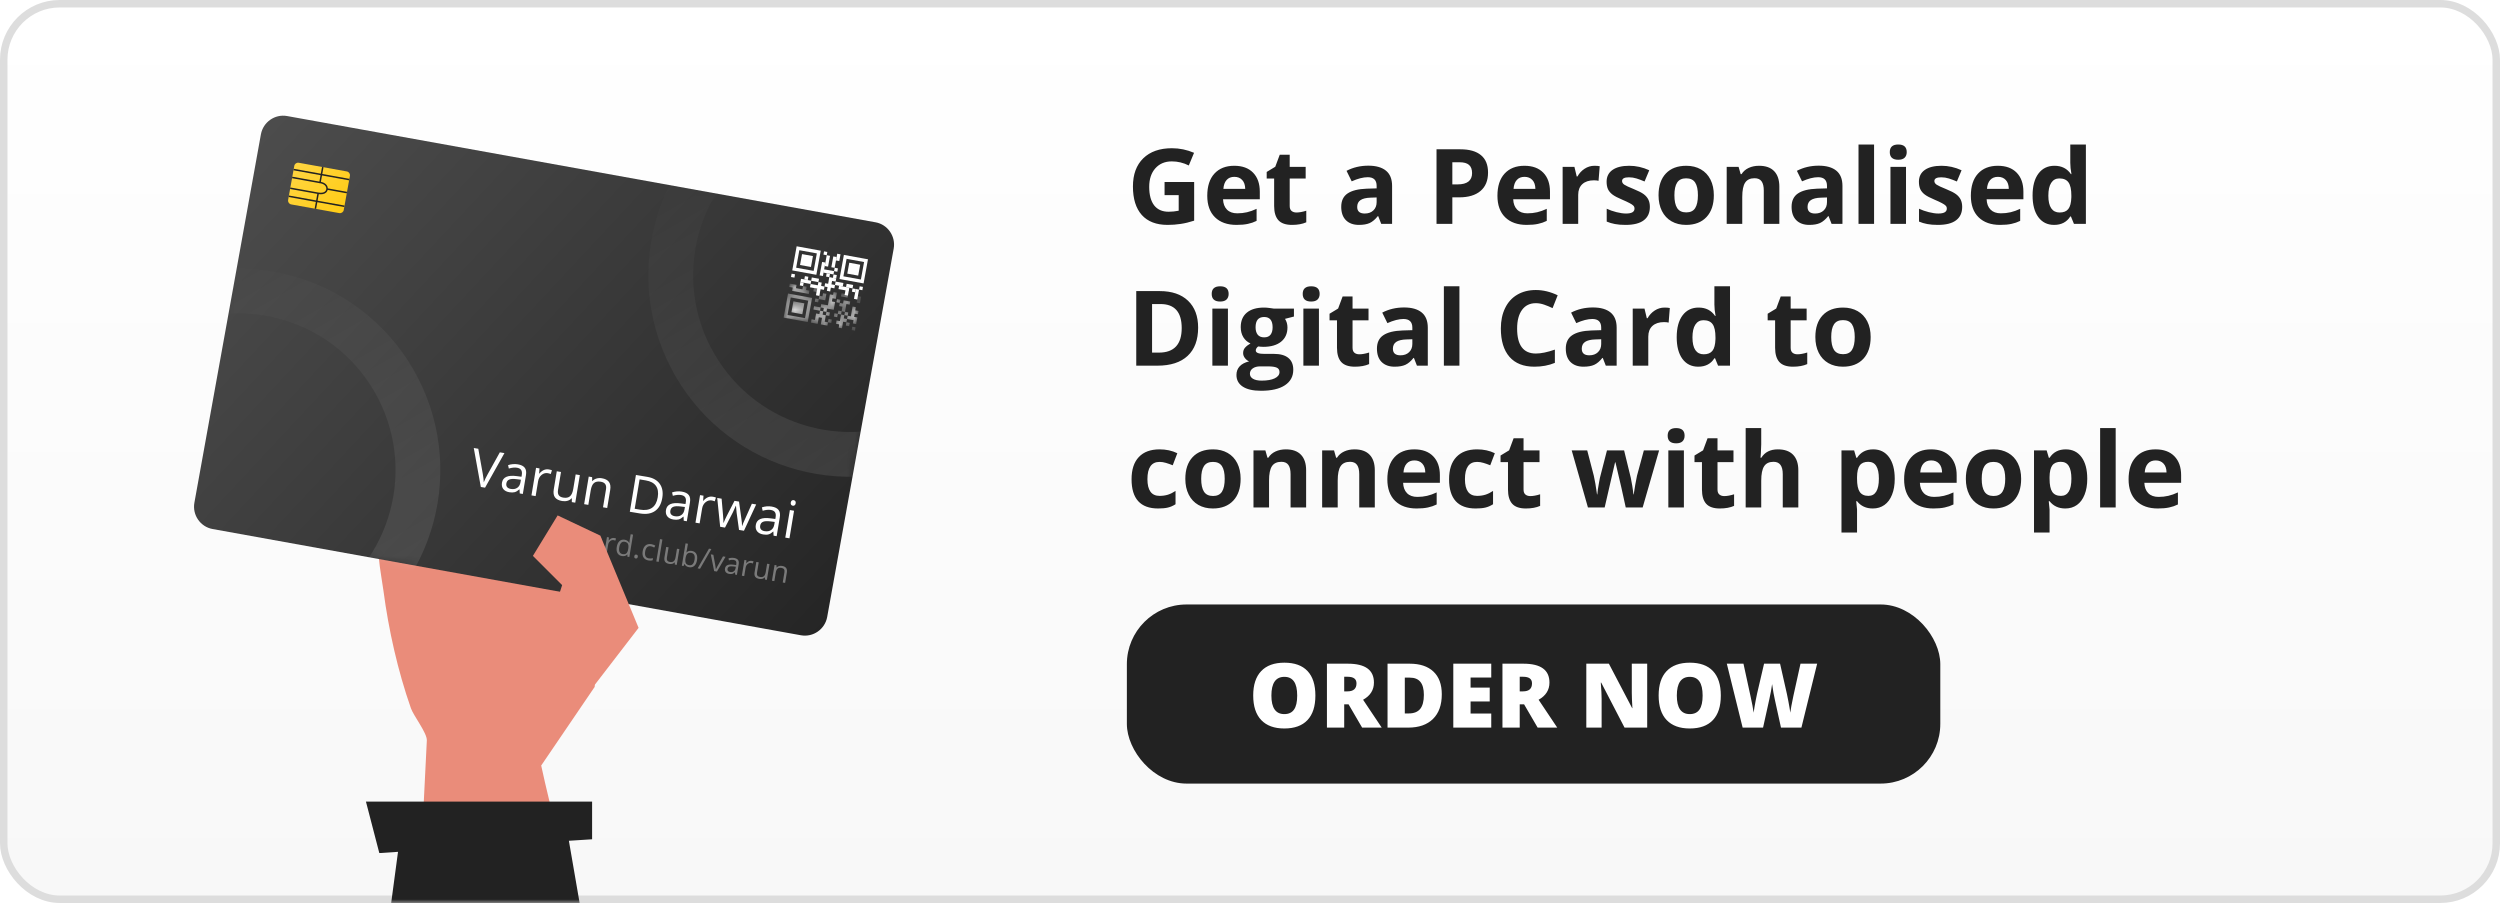 <svg width="335" height="121" viewBox="0 0 335 121" fill="none" xmlns="http://www.w3.org/2000/svg">
<rect x="0.5" y="0.5" width="334" height="120" rx="7.5" fill="url(#paint0_linear_28_3583)" stroke="#DDDDDD"/>
<mask id="mask0_28_3583" style="mask-type:alpha" maskUnits="userSpaceOnUse" x="0" y="0" width="335" height="121">
<rect x="0.5" y="0.5" width="334" height="120" rx="7.5" fill="url(#paint1_linear_28_3583)" stroke="#DDDDDD"/>
</mask>
<g mask="url(#mask0_28_3583)">
<path fill-rule="evenodd" clip-rule="evenodd" d="M80.292 67.965C80.125 67.183 79.736 66.508 78.918 66.088C78.211 65.725 76.604 65.155 75.811 65.105C74.179 65.004 73.447 66.391 71.906 66.928C70.496 67.419 70.55 66.55 69.413 65.829C67.377 64.538 65.366 65.133 63.993 67.079C63.993 67.079 59.902 63.917 56.745 68.391C56.745 68.391 53.524 65.923 51.129 70.234C50.055 72.17 51.104 77.052 51.383 79.165C52.077 84.438 53.306 89.887 55.065 94.914C55.415 95.914 57.245 98.243 57.196 99.222C56.944 104.268 56.693 109.315 56.442 114.362C56.319 116.828 55.686 119.825 56.048 122.273C56.228 123.499 55.882 123.238 57.294 124.005C59.864 125.402 63.156 125.962 66.044 126.074C68.574 126.172 71.121 125.862 73.547 125.131C74.839 124.742 76.261 124.062 76.592 122.755C76.756 122.104 76.61 121.422 76.511 120.759C75.6 114.628 73.843 108.733 72.52 102.581L79.687 92.042L79.688 92.015C79.803 87.942 79.918 83.869 80.033 79.795C80.109 77.115 80.185 74.433 80.26 71.752C80.293 70.58 80.546 69.149 80.292 67.965" fill="#EA8C7A"/>
<path fill-rule="evenodd" clip-rule="evenodd" d="M88.886 185.982L76.231 112.664L79.342 112.463V107.411H49.035L50.827 114.308L53.334 114.146L43.188 189.968L47 233.895H99.734L88.886 185.982" fill="#222222"/>
<path fill-rule="evenodd" clip-rule="evenodd" d="M107.331 85.127L28.48 70.888C26.846 70.592 25.751 69.005 26.049 67.36L34.961 18.004C35.258 16.359 36.838 15.254 38.473 15.549L117.324 29.788C118.958 30.083 120.053 31.671 119.755 33.316L110.843 82.672C110.546 84.317 108.966 85.422 107.331 85.127" fill="url(#paint2_linear_28_3583)"/>
<mask id="mask1_28_3583" style="mask-type:alpha" maskUnits="userSpaceOnUse" x="26" y="15" width="94" height="71">
<path fill-rule="evenodd" clip-rule="evenodd" d="M107.331 85.127L28.48 70.888C26.846 70.592 25.751 69.005 26.049 67.36L34.961 18.004C35.258 16.359 36.838 15.254 38.473 15.549L117.324 29.788C118.958 30.083 120.053 31.671 119.755 33.316L110.843 82.672C110.546 84.317 108.966 85.422 107.331 85.127" fill="url(#paint3_linear_28_3583)"/>
</mask>
<g mask="url(#mask1_28_3583)">
<circle cx="32" cy="63" r="24" transform="rotate(150 32 63)" stroke="url(#paint4_linear_28_3583)" stroke-opacity="0.36" stroke-width="6"/>
<circle cx="113.883" cy="36.883" r="24" transform="rotate(150 113.883 36.883)" stroke="url(#paint5_linear_28_3583)" stroke-opacity="0.36" stroke-width="6"/>
</g>
<path fill-rule="evenodd" clip-rule="evenodd" d="M110.34 34.118L110.782 34.199L110.862 33.762L110.42 33.681L110.34 34.118Z" fill="white"/>
<path fill-rule="evenodd" clip-rule="evenodd" d="M110.518 35.648L110.959 35.729L111.224 34.279L110.782 34.198L110.518 35.648Z" fill="white"/>
<path fill-rule="evenodd" clip-rule="evenodd" d="M109.832 36.904L110.273 36.984L110.602 35.18L110.161 35.1L109.832 36.904Z" fill="white"/>
<path fill-rule="evenodd" clip-rule="evenodd" d="M109.347 39.559L109.788 39.64L110.111 37.87L109.67 37.789L109.347 39.559Z" fill="white"/>
<path fill-rule="evenodd" clip-rule="evenodd" d="M111.4 35.81L111.842 35.89L112.107 34.441L111.665 34.36L111.4 35.81Z" fill="white"/>
<path fill-rule="evenodd" clip-rule="evenodd" d="M110.801 38.969L111.242 39.05L111.567 37.273L111.125 37.192L110.801 38.969Z" fill="white"/>
<path fill-rule="evenodd" clip-rule="evenodd" d="M112.023 34.901L112.465 34.981L112.629 34.08L112.188 33.999L112.023 34.901Z" fill="white"/>
<path fill-rule="evenodd" clip-rule="evenodd" d="M113.178 39.531L113.62 39.611L113.75 38.898L113.309 38.817L113.178 39.531Z" fill="white"/>
<path fill-rule="evenodd" clip-rule="evenodd" d="M111.761 36.334L112.203 36.415L112.286 35.963L111.844 35.882L111.761 36.334Z" fill="white"/>
<path fill-rule="evenodd" clip-rule="evenodd" d="M111.607 37.229L112.049 37.31L112.131 36.858L111.689 36.778L111.607 37.229Z" fill="white"/>
<path fill-rule="evenodd" clip-rule="evenodd" d="M110.693 37.062L111.135 37.143L111.217 36.691L110.775 36.611L110.693 37.062Z" fill="white"/>
<path fill-rule="evenodd" clip-rule="evenodd" d="M108.699 37.629L109.667 37.806L109.749 37.354L108.781 37.178L108.699 37.629Z" fill="white"/>
<path fill-rule="evenodd" clip-rule="evenodd" d="M111.89 38.194L112.933 38.385L113.018 37.923L111.975 37.733L111.89 38.194Z" fill="white"/>
<path fill-rule="evenodd" clip-rule="evenodd" d="M113.369 38.481L114.241 38.641L114.324 38.189L113.451 38.03L113.369 38.481Z" fill="white"/>
<path fill-rule="evenodd" clip-rule="evenodd" d="M111.057 37.566L111.974 37.733L112.051 37.31L111.134 37.143L111.057 37.566Z" fill="white"/>
<path fill-rule="evenodd" clip-rule="evenodd" d="M110.313 36.527L111.688 36.777L111.768 36.335L110.394 36.084L110.313 36.527Z" fill="white"/>
<path fill-rule="evenodd" clip-rule="evenodd" d="M108.537 38.497L110.406 38.838L110.487 38.396L108.618 38.055L108.537 38.497Z" fill="white"/>
<path fill-rule="evenodd" clip-rule="evenodd" d="M115.116 38.807L115.555 38.888L115.636 38.445L115.197 38.365L115.116 38.807Z" fill="white"/>
<path fill-rule="evenodd" clip-rule="evenodd" d="M114.435 40.048L114.873 40.129L115.114 38.807L114.676 38.727L114.435 40.048Z" fill="white"/>
<path fill-rule="evenodd" clip-rule="evenodd" d="M114.157 39.089L114.595 39.169L114.676 38.727L114.237 38.647L114.157 39.089Z" fill="white"/>
<path fill-rule="evenodd" clip-rule="evenodd" d="M105.994 37.119L106.455 37.203L106.536 36.76L106.075 36.676L105.994 37.119Z" fill="white"/>
<path fill-rule="evenodd" clip-rule="evenodd" d="M107.779 37.444L108.239 37.528L108.32 37.086L107.859 37.002L107.779 37.444Z" fill="white"/>
<path fill-rule="evenodd" clip-rule="evenodd" d="M107.254 37.806L108.623 38.055L108.704 37.613L107.335 37.363L107.254 37.806Z" fill="white"/>
<path fill-rule="evenodd" clip-rule="evenodd" d="M110.487 38.395L111.809 38.637L111.89 38.194L110.567 37.953L110.487 38.395Z" fill="white"/>
<path fill-rule="evenodd" clip-rule="evenodd" d="M112.357 38.737L113.734 38.988L113.815 38.545L112.438 38.294L112.357 38.737Z" fill="white"/>
<path fill-rule="evenodd" clip-rule="evenodd" d="M107.172 38.248L107.614 38.328L107.695 37.886L107.253 37.805L107.172 38.248Z" fill="white"/>
<path fill-rule="evenodd" clip-rule="evenodd" d="M106.683 35.872L106.684 35.872L107.111 33.528L109.456 33.956L109.028 36.3L106.684 35.872L106.684 35.873L106.683 35.873L106.683 35.872ZM106.161 36.235L109.39 36.824L109.98 33.591L106.751 33.002L106.161 36.235Z" fill="white"/>
<path fill-rule="evenodd" clip-rule="evenodd" d="M107.206 35.51L108.668 35.776L108.935 34.317L107.473 34.05L107.206 35.51Z" fill="white"/>
<path fill-rule="evenodd" clip-rule="evenodd" d="M113.014 37.027L113.014 37.027L113.442 34.683L115.787 35.111L115.359 37.455L113.014 37.027L113.014 37.028L113.014 37.028L113.014 37.027ZM112.491 37.389L115.72 37.979L116.31 34.746L113.081 34.156L112.491 37.389Z" fill="white"/>
<path fill-rule="evenodd" clip-rule="evenodd" d="M113.536 36.665L114.998 36.932L115.265 35.473L113.803 35.206L113.536 36.665Z" fill="white"/>
<mask id="mask2_28_3583" style="mask-type:alpha" maskUnits="userSpaceOnUse" x="105" y="38" width="11" height="7">
<path fill-rule="evenodd" clip-rule="evenodd" d="M106.051 41.841L107.513 42.108L107.779 40.648L106.317 40.382L106.051 41.841ZM105.528 42.203L105.529 42.204L105.529 42.203L107.873 42.631L108.301 40.287L105.957 39.859L105.529 42.203L105.528 42.203L105.528 42.203ZM105.005 42.565L108.234 43.154L108.824 39.921L105.595 39.332L105.005 42.565ZM106.213 38.531L106.224 38.533L106.143 38.975L108.381 39.384L108.462 38.941L108.014 38.859L108.095 38.417L107.61 38.328L107.529 38.771L106.659 38.612L106.739 38.17L105.833 38.004L105.752 38.447L106.213 38.531ZM115.141 39.715L114.955 39.681L114.956 39.678L114.517 39.597L114.435 40.048L114.873 40.128L114.795 40.556L115.236 40.637L115.396 39.762L115.141 39.715ZM114.609 41.587L114.607 41.587L114.686 41.154L114.248 41.074L114.009 42.382L113.585 42.304L113.505 42.747L114.369 42.905L114.288 43.347L114.726 43.427L114.888 42.542L114.448 42.462L114.527 42.029L114.967 42.109L115.048 41.667L114.609 41.587ZM113.345 43.63L113.784 43.71L113.865 43.267L113.426 43.187L113.345 43.63ZM114.127 44.23L114.566 44.31L114.646 43.867L114.208 43.787L114.127 44.23ZM112.087 40.505L112.529 40.586L112.606 40.166L112.164 40.085L112.087 40.505ZM111.737 42.424L112.179 42.505L112.26 42.062L111.818 41.982L111.737 42.424ZM113.224 41.781L113.415 40.739L113.856 40.819L113.933 40.4L113.049 40.239L112.969 40.678L112.527 40.597L112.451 41.017L112.892 41.097L112.782 41.7L112.341 41.62L112.26 42.062L112.702 42.143L112.781 41.706L113.223 41.787L113.144 42.224L113.585 42.304L113.666 41.862L113.224 41.781ZM113.143 42.226L112.701 42.146L112.541 43.026L112.099 42.945L112.019 43.386L112.46 43.466L112.379 43.911L112.821 43.992L112.982 43.109L113.424 43.19L113.505 42.747L113.063 42.666L113.143 42.226ZM113.572 39.874L113.65 39.45L113.208 39.37L113.207 39.374L112.765 39.293L112.689 39.713L113.572 39.874ZM110.228 42.168L110.668 42.248L110.751 41.793L110.311 41.712L110.228 42.168ZM111.708 39.133L112.149 39.213L111.997 40.047L111.556 39.966L111.556 39.962L111.555 39.961L111.476 40.393L111.906 40.472L111.716 41.512L110.832 41.35L110.752 41.79L111.211 41.873L111.127 42.333L110.668 42.249L110.51 43.112L110.952 43.193L111.033 42.75L111.475 42.831L111.394 43.274L110.956 43.194L110.876 43.636L109.987 43.474L110.068 43.032L110.068 43.032L110.149 42.59L109.722 42.512L109.561 43.396L108.668 43.233L108.749 42.791L109.199 42.873L109.358 42.005L109.798 42.085L109.88 41.634L109.001 41.473L109.082 41.031L109.963 41.192L109.883 41.633L110.309 41.711L110.39 41.27L109.963 41.192L110.044 40.749L110.935 40.912L111.204 39.443L111.42 39.482L111.42 39.481L111.637 39.521L111.708 39.133ZM110.801 38.969L111.243 39.05L111.256 38.978L110.814 38.898L110.801 38.969ZM109.188 40.431L109.629 40.512L109.708 40.082L109.266 40.002L109.188 40.431ZM109.428 39.117L108.984 39.035L109.065 38.593L109.509 38.674L109.51 38.672L109.951 38.752L109.789 39.64L110.213 39.717L110.292 39.284L110.734 39.365L110.574 40.24L109.708 40.082L109.789 39.64L109.348 39.559L109.428 39.117V39.117Z" fill="white"/>
</mask>
<g mask="url(#mask2_28_3583)">
<path fill-rule="evenodd" clip-rule="evenodd" d="M106.051 41.841L107.513 42.108L107.779 40.648L106.317 40.382L106.051 41.841ZM105.528 42.203L105.529 42.204L105.529 42.203L107.873 42.631L108.301 40.287L105.957 39.859L105.529 42.203L105.528 42.203L105.528 42.203ZM105.005 42.565L108.234 43.154L108.824 39.921L105.595 39.332L105.005 42.565ZM106.213 38.531L106.224 38.533L106.143 38.975L108.381 39.384L108.462 38.941L108.014 38.859L108.095 38.417L107.61 38.328L107.529 38.771L106.659 38.612L106.739 38.17L105.833 38.004L105.752 38.447L106.213 38.531ZM115.141 39.715L114.955 39.681L114.956 39.678L114.517 39.597L114.435 40.048L114.873 40.128L114.795 40.556L115.236 40.637L115.396 39.762L115.141 39.715ZM114.609 41.587L114.607 41.587L114.686 41.154L114.248 41.074L114.009 42.382L113.585 42.304L113.505 42.747L114.369 42.905L114.288 43.347L114.726 43.427L114.888 42.542L114.448 42.462L114.527 42.029L114.967 42.109L115.048 41.667L114.609 41.587ZM113.345 43.63L113.784 43.71L113.865 43.267L113.426 43.187L113.345 43.63ZM114.127 44.23L114.566 44.31L114.646 43.867L114.208 43.787L114.127 44.23ZM112.087 40.505L112.529 40.586L112.606 40.166L112.164 40.085L112.087 40.505ZM111.737 42.424L112.179 42.505L112.26 42.062L111.818 41.982L111.737 42.424ZM113.224 41.781L113.415 40.739L113.856 40.819L113.933 40.4L113.049 40.239L112.969 40.678L112.527 40.597L112.451 41.017L112.892 41.097L112.782 41.7L112.341 41.62L112.26 42.062L112.702 42.143L112.781 41.706L113.223 41.787L113.144 42.224L113.585 42.304L113.666 41.862L113.224 41.781ZM113.143 42.226L112.701 42.146L112.541 43.026L112.099 42.945L112.019 43.386L112.46 43.466L112.379 43.911L112.821 43.992L112.982 43.109L113.424 43.19L113.505 42.747L113.063 42.666L113.143 42.226ZM113.572 39.874L113.65 39.45L113.208 39.37L113.207 39.374L112.765 39.293L112.689 39.713L113.572 39.874ZM110.228 42.168L110.668 42.248L110.751 41.793L110.311 41.712L110.228 42.168ZM111.708 39.133L112.149 39.213L111.997 40.047L111.556 39.966L111.556 39.962L111.555 39.961L111.476 40.393L111.906 40.472L111.716 41.512L110.832 41.35L110.752 41.79L111.211 41.873L111.127 42.333L110.668 42.249L110.51 43.112L110.952 43.193L111.033 42.75L111.475 42.831L111.394 43.274L110.956 43.194L110.876 43.636L109.987 43.474L110.068 43.032L110.068 43.032L110.149 42.59L109.722 42.512L109.561 43.396L108.668 43.233L108.749 42.791L109.199 42.873L109.358 42.005L109.798 42.085L109.88 41.634L109.001 41.473L109.082 41.031L109.963 41.192L109.883 41.633L110.309 41.711L110.39 41.27L109.963 41.192L110.044 40.749L110.935 40.912L111.204 39.443L111.42 39.482L111.42 39.481L111.637 39.521L111.708 39.133ZM110.801 38.969L111.243 39.05L111.256 38.978L110.814 38.898L110.801 38.969ZM109.188 40.431L109.629 40.512L109.708 40.082L109.266 40.002L109.188 40.431ZM109.428 39.117L108.984 39.035L109.065 38.593L109.509 38.674L109.51 38.672L109.951 38.752L109.789 39.64L110.213 39.717L110.292 39.284L110.734 39.365L110.574 40.24L109.708 40.082L109.789 39.64L109.348 39.559L109.428 39.117V39.117Z" fill="white"/>
</g>
<g filter="url(#filter0_d_28_3583)">
<path fill-rule="evenodd" clip-rule="evenodd" d="M45.466 28.556L39.022 27.392C38.744 27.342 38.558 27.074 38.608 26.796L39.434 22.223C39.484 21.945 39.752 21.759 40.03 21.809L46.474 22.973C46.752 23.023 46.938 23.291 46.888 23.569L46.062 28.142C46.012 28.42 45.743 28.606 45.466 28.556" fill="url(#paint6_linear_28_3583)"/>
</g>
<path fill-rule="evenodd" clip-rule="evenodd" d="M46.779 24.166L46.815 23.966L43.188 23.311L43.35 22.409L43.151 22.373L42.989 23.274L39.361 22.619L39.325 22.82L42.952 23.475L42.797 24.334L39.17 23.679L39.133 23.88L42.761 24.535L42.76 24.542L42.868 24.554C42.905 24.558 43.768 24.657 43.725 25.334C43.725 25.336 43.711 25.531 43.537 25.672C43.351 25.824 43.053 25.866 42.653 25.799L38.909 25.123L38.873 25.323L42.518 25.981L42.36 26.857L38.715 26.198L38.679 26.399L42.324 27.057L42.161 27.959L42.36 27.995L42.523 27.093L46.132 27.745L46.169 27.545L42.559 26.893L42.718 26.014C43.129 26.068 43.447 26.006 43.664 25.83C43.821 25.703 43.884 25.545 43.91 25.445L46.465 25.906L46.501 25.706L43.927 25.241C43.902 24.683 43.364 24.437 42.997 24.367L43.151 23.511L46.779 24.166" fill="#222222"/>
<path d="M66.978 60.613L67.595 60.715L64.998 65.349L64.431 65.255L63.485 60.032L64.091 60.133L64.694 63.511C64.763 63.899 64.807 64.272 64.826 64.631C64.968 64.281 65.134 63.935 65.324 63.595L66.978 60.613ZM69.644 66.122L69.62 65.578L69.593 65.573C69.37 65.774 69.16 65.901 68.962 65.953C68.766 66.004 68.531 66.006 68.257 65.961C67.891 65.9 67.619 65.757 67.441 65.534C67.266 65.311 67.207 65.025 67.265 64.677C67.389 63.93 68.051 63.638 69.25 63.801L69.881 63.885L69.919 63.656C69.967 63.366 69.94 63.142 69.837 62.984C69.736 62.824 69.549 62.721 69.275 62.675C68.967 62.624 68.603 62.661 68.183 62.785L68.082 62.328C68.28 62.259 68.492 62.215 68.717 62.195C68.945 62.175 69.167 62.183 69.385 62.219C69.826 62.292 70.136 62.444 70.314 62.675C70.495 62.906 70.55 63.237 70.478 63.669L70.059 66.191L69.644 66.122ZM68.445 65.517C68.794 65.575 69.083 65.525 69.312 65.367C69.544 65.209 69.689 64.958 69.746 64.614L69.801 64.281L69.238 64.211C68.79 64.153 68.457 64.169 68.239 64.26C68.023 64.349 67.894 64.522 67.85 64.781C67.817 64.983 67.852 65.147 67.956 65.273C68.062 65.399 68.225 65.481 68.445 65.517ZM73.527 62.901C73.691 62.928 73.836 62.966 73.962 63.015L73.798 63.521C73.651 63.462 73.519 63.423 73.402 63.404C73.103 63.354 72.826 63.432 72.572 63.64C72.321 63.847 72.165 64.132 72.105 64.494L71.775 66.477L71.215 66.383L71.83 62.688L72.292 62.765L72.242 63.46L72.269 63.465C72.446 63.247 72.642 63.089 72.857 62.991C73.072 62.892 73.295 62.863 73.527 62.901ZM75.174 63.245L74.776 65.642C74.726 65.943 74.757 66.179 74.869 66.35C74.982 66.521 75.184 66.631 75.476 66.68C75.863 66.744 76.162 66.686 76.375 66.504C76.59 66.322 76.737 65.992 76.817 65.513L77.14 63.571L77.7 63.664L77.085 67.36L76.623 67.283L76.625 66.774L76.594 66.769C76.45 66.932 76.267 67.045 76.046 67.107C75.828 67.17 75.588 67.18 75.327 67.137C74.878 67.062 74.558 66.899 74.369 66.648C74.182 66.398 74.128 66.037 74.206 65.568L74.608 63.15L75.174 63.245ZM80.804 67.978L81.202 65.588C81.252 65.287 81.221 65.051 81.108 64.879C80.996 64.708 80.793 64.598 80.501 64.55C80.115 64.486 79.814 64.543 79.599 64.722C79.385 64.901 79.237 65.231 79.157 65.712L78.835 67.651L78.275 67.558L78.89 63.862L79.345 63.938L79.352 64.459L79.379 64.464C79.524 64.301 79.708 64.187 79.931 64.122C80.155 64.056 80.394 64.043 80.648 64.086C81.093 64.16 81.41 64.323 81.599 64.576C81.788 64.827 81.843 65.189 81.765 65.661L81.364 68.072L80.804 67.978ZM88.747 66.718C88.612 67.532 88.287 68.118 87.772 68.476C87.26 68.832 86.59 68.941 85.76 68.803L84.395 68.576L85.215 63.646L86.725 63.898C87.492 64.025 88.052 64.337 88.406 64.832C88.76 65.328 88.874 65.956 88.747 66.718ZM88.137 66.638C88.244 65.995 88.163 65.484 87.893 65.104C87.626 64.724 87.174 64.482 86.538 64.376L85.706 64.237L85.05 68.175L85.748 68.292C86.432 68.405 86.973 68.323 87.373 68.046C87.773 67.766 88.028 67.296 88.137 66.638ZM91.62 69.778L91.597 69.233L91.57 69.229C91.347 69.43 91.136 69.556 90.938 69.609C90.743 69.659 90.508 69.662 90.233 69.616C89.867 69.555 89.595 69.413 89.417 69.189C89.242 68.966 89.183 68.68 89.241 68.332C89.365 67.586 90.027 67.294 91.227 67.457L91.857 67.541L91.895 67.311C91.944 67.021 91.916 66.797 91.813 66.639C91.713 66.479 91.525 66.377 91.251 66.331C90.943 66.28 90.579 66.316 90.159 66.44L90.058 65.984C90.257 65.915 90.469 65.871 90.694 65.85C90.921 65.83 91.144 65.838 91.362 65.875C91.802 65.948 92.112 66.1 92.291 66.331C92.472 66.562 92.526 66.893 92.454 67.325L92.035 69.847L91.62 69.778ZM90.421 69.173C90.77 69.231 91.059 69.181 91.288 69.022C91.52 68.865 91.665 68.614 91.722 68.27L91.778 67.936L91.214 67.867C90.766 67.808 90.433 67.825 90.215 67.915C89.999 68.004 89.87 68.178 89.827 68.436C89.793 68.639 89.828 68.803 89.932 68.929C90.038 69.055 90.201 69.136 90.421 69.173ZM95.503 66.557C95.667 66.584 95.812 66.622 95.938 66.671L95.774 67.177C95.627 67.118 95.495 67.079 95.378 67.059C95.079 67.009 94.803 67.088 94.549 67.295C94.297 67.503 94.141 67.788 94.081 68.15L93.751 70.132L93.192 70.039L93.806 66.344L94.268 66.421L94.218 67.116L94.245 67.12C94.422 66.902 94.618 66.744 94.833 66.646C95.048 66.548 95.272 66.518 95.503 66.557ZM99.028 71.01L98.711 68.729C98.69 68.589 98.66 68.275 98.622 67.786L98.595 67.781C98.439 68.16 98.31 68.45 98.207 68.652L97.15 70.697L96.502 70.59L96.109 66.727L96.696 66.824C96.779 67.792 96.843 68.529 96.886 69.035C96.931 69.542 96.948 69.881 96.938 70.052L96.965 70.057C97.011 69.933 97.078 69.774 97.166 69.581C97.256 69.386 97.331 69.232 97.391 69.12L98.422 67.112L99.029 67.212L99.337 69.443C99.398 69.851 99.43 70.19 99.431 70.46L99.458 70.465C99.481 70.385 99.525 70.264 99.591 70.102C99.66 69.94 100.045 69.072 100.748 67.499L101.328 67.595L99.692 71.12L99.028 71.01ZM103.657 71.78L103.633 71.235L103.606 71.231C103.383 71.432 103.173 71.558 102.975 71.611C102.779 71.662 102.544 71.664 102.27 71.618C101.904 71.558 101.632 71.415 101.454 71.192C101.279 70.969 101.22 70.683 101.278 70.334C101.402 69.588 102.064 69.296 103.264 69.459L103.894 69.543L103.932 69.314C103.98 69.024 103.953 68.8 103.85 68.641C103.749 68.482 103.562 68.379 103.288 68.333C102.98 68.282 102.616 68.318 102.196 68.443L102.095 67.986C102.293 67.917 102.505 67.873 102.73 67.852C102.958 67.832 103.18 67.841 103.398 67.877C103.839 67.95 104.149 68.102 104.327 68.333C104.508 68.564 104.563 68.895 104.491 69.327L104.072 71.849L103.657 71.78ZM102.458 71.175C102.807 71.233 103.096 71.183 103.325 71.025C103.557 70.867 103.702 70.616 103.759 70.272L103.814 69.938L103.251 69.869C102.803 69.811 102.47 69.827 102.252 69.918C102.036 70.006 101.907 70.18 101.864 70.439C101.83 70.641 101.865 70.805 101.969 70.931C102.075 71.057 102.238 71.138 102.458 71.175ZM105.788 72.134L105.228 72.041L105.843 68.346L106.403 68.439L105.788 72.134ZM105.962 67.337C105.984 67.209 106.031 67.121 106.103 67.073C106.176 67.022 106.26 67.005 106.354 67.021C106.444 67.036 106.517 67.079 106.572 67.15C106.627 67.222 106.644 67.321 106.623 67.447C106.602 67.573 106.554 67.662 106.478 67.713C106.403 67.763 106.32 67.781 106.23 67.766C106.136 67.75 106.062 67.707 106.01 67.636C105.957 67.562 105.941 67.463 105.962 67.337Z" fill="white"/>
<path d="M75.545 73.215C75.239 73.164 75.018 73.031 74.881 72.816C74.745 72.599 74.706 72.319 74.763 71.974C74.822 71.621 74.952 71.362 75.154 71.198C75.356 71.034 75.615 70.978 75.93 71.03C76.031 71.047 76.131 71.075 76.229 71.113C76.327 71.152 76.402 71.191 76.455 71.23L76.312 71.485C76.246 71.445 76.172 71.409 76.092 71.378C76.012 71.344 75.939 71.323 75.875 71.312C75.446 71.24 75.186 71.478 75.095 72.026C75.052 72.285 75.071 72.493 75.152 72.649C75.234 72.805 75.378 72.9 75.584 72.934C75.76 72.964 75.946 72.956 76.144 72.911L76.097 73.194C75.943 73.244 75.759 73.251 75.545 73.215ZM77.886 73.565L77.873 73.254L77.857 73.251C77.73 73.366 77.61 73.438 77.496 73.468C77.385 73.497 77.251 73.499 77.094 73.473C76.884 73.438 76.729 73.357 76.627 73.229C76.527 73.101 76.494 72.938 76.527 72.739C76.598 72.312 76.976 72.146 77.661 72.239L78.022 72.287L78.043 72.156C78.071 71.99 78.055 71.862 77.996 71.772C77.939 71.68 77.832 71.621 77.675 71.595C77.499 71.566 77.291 71.587 77.051 71.658L76.994 71.397C77.107 71.358 77.228 71.332 77.357 71.321C77.487 71.309 77.614 71.314 77.739 71.335C77.99 71.377 78.167 71.463 78.269 71.595C78.373 71.727 78.404 71.917 78.363 72.163L78.123 73.604L77.886 73.565ZM77.201 73.219C77.4 73.252 77.566 73.224 77.697 73.133C77.829 73.043 77.912 72.9 77.944 72.703L77.976 72.513L77.654 72.473C77.398 72.44 77.208 72.449 77.083 72.501C76.96 72.552 76.886 72.651 76.861 72.799C76.842 72.914 76.862 73.008 76.921 73.08C76.982 73.152 77.075 73.198 77.201 73.219ZM80.083 73.93L80.069 73.619L80.054 73.617C79.926 73.731 79.806 73.804 79.693 73.834C79.581 73.863 79.447 73.864 79.29 73.838C79.081 73.803 78.925 73.722 78.824 73.594C78.724 73.467 78.69 73.303 78.723 73.104C78.794 72.678 79.172 72.511 79.858 72.604L80.218 72.652L80.24 72.521C80.267 72.355 80.252 72.227 80.193 72.137C80.135 72.046 80.028 71.987 79.872 71.961C79.696 71.931 79.488 71.952 79.248 72.023L79.19 71.762C79.303 71.723 79.424 71.698 79.553 71.686C79.683 71.675 79.81 71.679 79.935 71.7C80.187 71.742 80.364 71.829 80.466 71.961C80.569 72.093 80.6 72.282 80.559 72.529L80.32 73.97L80.083 73.93ZM79.398 73.585C79.597 73.618 79.762 73.589 79.893 73.499C80.025 73.409 80.108 73.265 80.141 73.069L80.172 72.878L79.85 72.838C79.595 72.805 79.404 72.814 79.28 72.866C79.156 72.917 79.082 73.016 79.058 73.164C79.039 73.279 79.059 73.373 79.118 73.445C79.178 73.517 79.272 73.564 79.398 73.585ZM82.301 72.09C82.395 72.105 82.478 72.127 82.55 72.155L82.456 72.444C82.372 72.41 82.297 72.388 82.23 72.377C82.059 72.348 81.901 72.393 81.756 72.512C81.612 72.63 81.523 72.793 81.489 73L81.3 74.133L80.981 74.08L81.332 71.968L81.596 72.012L81.567 72.409L81.583 72.412C81.684 72.287 81.796 72.197 81.919 72.141C82.042 72.085 82.169 72.068 82.301 72.09ZM84.076 74.303L84.058 74.3C83.875 74.49 83.636 74.561 83.342 74.512C83.066 74.466 82.866 74.336 82.744 74.121C82.622 73.907 82.59 73.626 82.648 73.278C82.706 72.93 82.828 72.672 83.014 72.505C83.201 72.338 83.431 72.278 83.706 72.323C83.992 72.371 84.195 72.512 84.313 72.745L84.338 72.749L84.35 72.595L84.367 72.445L84.51 71.586L84.83 71.639L84.331 74.637L84.071 74.594L84.076 74.303ZM83.427 74.251C83.645 74.287 83.813 74.254 83.93 74.153C84.049 74.05 84.13 73.866 84.174 73.601L84.186 73.534C84.236 73.234 84.221 73.013 84.142 72.869C84.064 72.724 83.916 72.634 83.698 72.597C83.51 72.566 83.355 72.615 83.23 72.745C83.107 72.874 83.023 73.071 82.979 73.337C82.934 73.607 82.95 73.819 83.026 73.972C83.102 74.126 83.236 74.219 83.427 74.251ZM84.999 74.538C85.013 74.452 85.043 74.391 85.089 74.353C85.136 74.315 85.197 74.302 85.27 74.314C85.344 74.326 85.398 74.359 85.432 74.41C85.467 74.461 85.477 74.529 85.463 74.615C85.449 74.699 85.417 74.76 85.367 74.797C85.318 74.835 85.256 74.848 85.183 74.836C85.117 74.825 85.066 74.796 85.029 74.749C84.993 74.701 84.983 74.631 84.999 74.538ZM86.9 75.104C86.595 75.053 86.373 74.92 86.236 74.704C86.101 74.488 86.062 74.207 86.119 73.863C86.178 73.51 86.308 73.251 86.509 73.087C86.712 72.922 86.971 72.867 87.286 72.919C87.387 72.936 87.487 72.963 87.585 73.002C87.683 73.041 87.758 73.08 87.811 73.119L87.667 73.374C87.601 73.334 87.528 73.298 87.448 73.266C87.367 73.233 87.295 73.212 87.231 73.201C86.802 73.129 86.542 73.367 86.451 73.915C86.408 74.174 86.427 74.382 86.508 74.538C86.59 74.694 86.734 74.789 86.939 74.823C87.115 74.853 87.302 74.845 87.499 74.8L87.452 75.083C87.299 75.133 87.115 75.14 86.9 75.104ZM88.263 75.291L87.943 75.238L88.442 72.24L88.762 72.293L88.263 75.291ZM89.593 73.342L89.365 74.712C89.337 74.884 89.355 75.019 89.419 75.117C89.483 75.215 89.599 75.278 89.766 75.305C89.987 75.342 90.158 75.309 90.279 75.205C90.402 75.101 90.486 74.912 90.532 74.639L90.716 73.529L91.036 73.582L90.685 75.694L90.421 75.65L90.422 75.359L90.405 75.356C90.322 75.449 90.217 75.514 90.091 75.55C89.966 75.586 89.83 75.591 89.681 75.566C89.424 75.524 89.241 75.431 89.133 75.287C89.026 75.144 88.995 74.938 89.04 74.67L89.269 73.288L89.593 73.342ZM92.705 73.824C92.982 73.87 93.181 74.001 93.303 74.217C93.425 74.431 93.458 74.712 93.4 75.059C93.343 75.405 93.22 75.662 93.033 75.829C92.847 75.995 92.616 76.055 92.341 76.009C92.204 75.986 92.082 75.94 91.976 75.871C91.872 75.801 91.79 75.707 91.73 75.589L91.707 75.585L91.594 75.845L91.365 75.807L91.864 72.809L92.184 72.862L92.062 73.591C92.035 73.754 92.006 73.899 91.974 74.027L91.989 74.03C92.173 73.844 92.412 73.775 92.705 73.824ZM92.614 74.084C92.396 74.048 92.228 74.085 92.111 74.195C91.993 74.303 91.91 74.506 91.861 74.802C91.811 75.099 91.826 75.32 91.903 75.465C91.981 75.609 92.129 75.698 92.347 75.735C92.544 75.767 92.702 75.721 92.822 75.594C92.942 75.466 93.025 75.268 93.07 75C93.115 74.725 93.101 74.512 93.027 74.361C92.953 74.21 92.816 74.118 92.614 74.084ZM95.323 73.571L93.804 76.213L93.484 76.16L95.003 73.517L95.323 73.571ZM95.696 76.528L95.246 74.283L95.589 74.34L95.835 75.668C95.889 75.978 95.918 76.178 95.922 76.268L95.937 76.27C95.962 76.205 96.03 76.072 96.14 75.871C96.252 75.669 96.498 75.23 96.88 74.554L97.223 74.611L96.07 76.59L95.696 76.528ZM98.509 76.995L98.496 76.684L98.48 76.682C98.353 76.796 98.233 76.869 98.119 76.899C98.008 76.928 97.873 76.929 97.717 76.903C97.507 76.868 97.352 76.787 97.25 76.659C97.15 76.532 97.117 76.368 97.15 76.169C97.221 75.743 97.599 75.576 98.284 75.669L98.645 75.717L98.666 75.586C98.694 75.42 98.678 75.292 98.619 75.202C98.562 75.111 98.455 75.052 98.298 75.026C98.122 74.997 97.914 75.017 97.674 75.088L97.617 74.827C97.73 74.788 97.851 74.763 97.98 74.751C98.109 74.74 98.237 74.744 98.361 74.765C98.613 74.807 98.79 74.894 98.892 75.026C98.996 75.158 99.027 75.347 98.986 75.594L98.746 77.035L98.509 76.995ZM97.824 76.65C98.023 76.683 98.188 76.654 98.32 76.564C98.452 76.474 98.535 76.33 98.567 76.134L98.599 75.943L98.277 75.903C98.021 75.87 97.831 75.879 97.706 75.931C97.583 75.982 97.509 76.081 97.484 76.229C97.465 76.345 97.485 76.438 97.544 76.51C97.605 76.582 97.698 76.629 97.824 76.65ZM100.728 75.155C100.822 75.17 100.905 75.192 100.976 75.22L100.883 75.509C100.799 75.475 100.723 75.453 100.656 75.442C100.486 75.413 100.328 75.459 100.183 75.577C100.039 75.696 99.95 75.858 99.915 76.065L99.727 77.198L99.407 77.145L99.758 75.033L100.022 75.077L99.994 75.474L100.009 75.477C100.11 75.352 100.222 75.262 100.345 75.206C100.468 75.15 100.596 75.133 100.728 75.155ZM101.669 75.351L101.442 76.721C101.413 76.893 101.431 77.028 101.495 77.126C101.559 77.224 101.675 77.286 101.842 77.314C102.063 77.351 102.234 77.317 102.356 77.213C102.478 77.11 102.563 76.921 102.608 76.648L102.793 75.538L103.113 75.591L102.761 77.703L102.497 77.659L102.498 77.368L102.481 77.365C102.398 77.458 102.294 77.523 102.168 77.558C102.043 77.594 101.906 77.6 101.757 77.575C101.5 77.532 101.317 77.439 101.209 77.296C101.102 77.153 101.071 76.947 101.116 76.679L101.346 75.297L101.669 75.351ZM104.886 78.056L105.114 76.69C105.142 76.518 105.124 76.383 105.06 76.285C104.996 76.188 104.88 76.125 104.713 76.097C104.492 76.06 104.321 76.093 104.198 76.195C104.075 76.298 103.991 76.486 103.945 76.761L103.761 77.869L103.441 77.816L103.793 75.704L104.053 75.748L104.057 76.045L104.072 76.048C104.155 75.955 104.26 75.89 104.388 75.853C104.515 75.815 104.652 75.808 104.797 75.832C105.051 75.874 105.232 75.968 105.34 76.112C105.449 76.255 105.48 76.462 105.435 76.732L105.206 78.109L104.886 78.056Z" fill="#7A7A7A"/>
<path fill-rule="evenodd" clip-rule="evenodd" d="M79.544 91.967L85.571 84.132L80.448 71.777L74.723 69.065L71.408 74.489L75.326 78.406L72.312 87.748L79.544 91.967" fill="#EA8C7A"/>
<rect x="151" y="81" width="109" height="24" rx="8" fill="#222222"/>
<path d="M176.262 93.205C176.262 94.647 175.908 95.742 175.201 96.492C174.494 97.242 173.459 97.617 172.096 97.617C170.752 97.617 169.721 97.24 169.002 96.486C168.287 95.732 167.93 94.635 167.93 93.193C167.93 91.768 168.285 90.68 168.996 89.93C169.711 89.176 170.748 88.799 172.107 88.799C173.471 88.799 174.504 89.172 175.207 89.918C175.91 90.664 176.262 91.76 176.262 93.205ZM170.367 93.205C170.367 94.861 170.943 95.689 172.096 95.689C172.682 95.689 173.115 95.488 173.396 95.086C173.682 94.684 173.824 94.057 173.824 93.205C173.824 92.35 173.68 91.719 173.391 91.312C173.105 90.902 172.678 90.697 172.107 90.697C170.947 90.697 170.367 91.533 170.367 93.205ZM180.123 94.383V97.5H177.809V88.934H180.615C182.943 88.934 184.107 89.777 184.107 91.465C184.107 92.457 183.623 93.225 182.654 93.768L185.15 97.5H182.525L180.709 94.383H180.123ZM180.123 92.643H180.557C181.365 92.643 181.77 92.285 181.77 91.57C181.77 90.981 181.373 90.686 180.58 90.686H180.123V92.643ZM193.201 93.035C193.201 94.465 192.807 95.566 192.018 96.34C191.232 97.113 190.127 97.5 188.701 97.5H185.93V88.934H188.895C190.27 88.934 191.33 89.285 192.076 89.988C192.826 90.691 193.201 91.707 193.201 93.035ZM190.799 93.117C190.799 92.332 190.643 91.75 190.33 91.371C190.021 90.992 189.551 90.803 188.918 90.803H188.244V95.602H188.76C189.463 95.602 189.979 95.398 190.307 94.992C190.635 94.582 190.799 93.957 190.799 93.117ZM199.828 97.5H194.742V88.934H199.828V90.791H197.057V92.139H199.623V93.996H197.057V95.613H199.828V97.5ZM203.643 94.383V97.5H201.328V88.934H204.135C206.463 88.934 207.627 89.777 207.627 91.465C207.627 92.457 207.143 93.225 206.174 93.768L208.67 97.5H206.045L204.229 94.383H203.643ZM203.643 92.643H204.076C204.885 92.643 205.289 92.285 205.289 91.57C205.289 90.981 204.893 90.686 204.1 90.686H203.643V92.643ZM220.723 97.5H217.688L214.559 91.465H214.506C214.58 92.414 214.617 93.139 214.617 93.639V97.5H212.566V88.934H215.59L218.707 94.887H218.742C218.688 94.023 218.66 93.33 218.66 92.807V88.934H220.723V97.5ZM230.59 93.205C230.59 94.647 230.236 95.742 229.529 96.492C228.822 97.242 227.787 97.617 226.424 97.617C225.08 97.617 224.049 97.24 223.33 96.486C222.615 95.732 222.258 94.635 222.258 93.193C222.258 91.768 222.613 90.68 223.324 89.93C224.039 89.176 225.076 88.799 226.436 88.799C227.799 88.799 228.832 89.172 229.535 89.918C230.238 90.664 230.59 91.76 230.59 93.205ZM224.695 93.205C224.695 94.861 225.271 95.689 226.424 95.689C227.01 95.689 227.443 95.488 227.725 95.086C228.01 94.684 228.152 94.057 228.152 93.205C228.152 92.35 228.008 91.719 227.719 91.312C227.434 90.902 227.006 90.697 226.436 90.697C225.275 90.697 224.695 91.533 224.695 93.205ZM241.389 97.5H238.652L237.832 93.768C237.793 93.611 237.73 93.301 237.645 92.836C237.562 92.371 237.502 91.982 237.463 91.67C237.432 91.924 237.381 92.24 237.311 92.619C237.24 92.994 237.17 93.34 237.1 93.656C237.033 93.973 236.75 95.254 236.25 97.5H233.514L231.393 88.934H233.625L234.557 93.228C234.768 94.178 234.912 94.934 234.99 95.496C235.041 95.098 235.131 94.557 235.26 93.873C235.393 93.189 235.516 92.623 235.629 92.174L236.385 88.934H238.529L239.262 92.174C239.387 92.693 239.514 93.293 239.643 93.973C239.771 94.652 239.857 95.16 239.9 95.496C239.951 95.062 240.09 94.311 240.316 93.24L241.266 88.934H243.498L241.389 97.5Z" fill="white"/>
<path d="M156.052 24.388H160.017V29.569C159.374 29.779 158.768 29.925 158.198 30.007C157.633 30.093 157.054 30.137 156.462 30.137C154.953 30.137 153.8 29.695 153.003 28.811C152.21 27.922 151.813 26.648 151.813 24.989C151.813 23.376 152.274 22.118 153.194 21.216C154.119 20.314 155.4 19.862 157.036 19.862C158.062 19.862 159.05 20.067 160.003 20.477L159.299 22.173C158.57 21.808 157.811 21.626 157.022 21.626C156.106 21.626 155.373 21.934 154.821 22.549C154.27 23.164 153.994 23.991 153.994 25.03C153.994 26.115 154.215 26.944 154.657 27.519C155.104 28.088 155.751 28.373 156.599 28.373C157.041 28.373 157.49 28.328 157.945 28.236V26.151H156.052V24.388ZM165.403 23.697C164.961 23.697 164.615 23.838 164.364 24.121C164.114 24.399 163.97 24.796 163.934 25.311H166.859C166.85 24.796 166.716 24.399 166.456 24.121C166.196 23.838 165.845 23.697 165.403 23.697ZM165.697 30.137C164.467 30.137 163.505 29.797 162.812 29.118C162.12 28.439 161.773 27.477 161.773 26.233C161.773 24.953 162.092 23.964 162.73 23.267C163.373 22.565 164.259 22.214 165.39 22.214C166.47 22.214 167.311 22.521 167.912 23.137C168.514 23.752 168.814 24.602 168.814 25.686V26.698H163.886C163.909 27.291 164.084 27.753 164.412 28.086C164.74 28.419 165.201 28.585 165.793 28.585C166.253 28.585 166.688 28.537 167.099 28.441C167.509 28.346 167.937 28.193 168.384 27.983V29.597C168.019 29.779 167.63 29.913 167.215 30C166.8 30.091 166.294 30.137 165.697 30.137ZM173.729 28.476C174.094 28.476 174.532 28.396 175.042 28.236V29.788C174.522 30.02 173.884 30.137 173.128 30.137C172.294 30.137 171.686 29.927 171.303 29.508C170.924 29.084 170.735 28.451 170.735 27.607V23.923H169.737V23.041L170.886 22.344L171.487 20.73H172.82V22.357H174.96V23.923H172.82V27.607C172.82 27.904 172.902 28.122 173.066 28.264C173.235 28.405 173.456 28.476 173.729 28.476ZM185.084 30L184.681 28.961H184.626C184.275 29.403 183.913 29.711 183.539 29.884C183.17 30.052 182.687 30.137 182.09 30.137C181.356 30.137 180.777 29.927 180.354 29.508C179.934 29.088 179.725 28.491 179.725 27.717C179.725 26.906 180.007 26.309 180.572 25.926C181.142 25.538 181.999 25.324 183.143 25.283L184.469 25.242V24.907C184.469 24.133 184.072 23.745 183.279 23.745C182.669 23.745 181.951 23.93 181.126 24.299L180.436 22.891C181.315 22.43 182.29 22.2 183.361 22.2C184.387 22.2 185.173 22.424 185.72 22.87C186.267 23.317 186.54 23.996 186.54 24.907V30H185.084ZM184.469 26.459L183.662 26.486C183.056 26.505 182.605 26.614 182.309 26.814C182.012 27.015 181.864 27.32 181.864 27.73C181.864 28.318 182.201 28.612 182.876 28.612C183.359 28.612 183.744 28.473 184.031 28.195C184.323 27.917 184.469 27.548 184.469 27.088V26.459ZM194.613 24.709H195.311C195.962 24.709 196.45 24.581 196.773 24.326C197.097 24.066 197.259 23.69 197.259 23.198C197.259 22.701 197.122 22.335 196.849 22.098C196.58 21.861 196.156 21.742 195.577 21.742H194.613V24.709ZM199.398 23.123C199.398 24.199 199.061 25.021 198.387 25.591C197.717 26.16 196.762 26.445 195.522 26.445H194.613V30H192.494V20.006H195.687C196.899 20.006 197.819 20.268 198.448 20.792C199.082 21.311 199.398 22.088 199.398 23.123ZM204.286 23.697C203.844 23.697 203.498 23.838 203.247 24.121C202.996 24.399 202.853 24.796 202.816 25.311H205.742C205.733 24.796 205.599 24.399 205.339 24.121C205.079 23.838 204.728 23.697 204.286 23.697ZM204.58 30.137C203.35 30.137 202.388 29.797 201.695 29.118C201.003 28.439 200.656 27.477 200.656 26.233C200.656 24.953 200.975 23.964 201.613 23.267C202.256 22.565 203.142 22.214 204.272 22.214C205.353 22.214 206.193 22.521 206.795 23.137C207.396 23.752 207.697 24.602 207.697 25.686V26.698H202.769C202.791 27.291 202.967 27.753 203.295 28.086C203.623 28.419 204.083 28.585 204.676 28.585C205.136 28.585 205.571 28.537 205.981 28.441C206.392 28.346 206.82 28.193 207.267 27.983V29.597C206.902 29.779 206.512 29.913 206.098 30C205.683 30.091 205.177 30.137 204.58 30.137ZM213.658 22.214C213.941 22.214 214.175 22.234 214.362 22.275L214.205 24.23C214.036 24.185 213.831 24.162 213.59 24.162C212.924 24.162 212.405 24.333 212.031 24.675C211.662 25.017 211.478 25.495 211.478 26.11V30H209.393V22.357H210.972L211.279 23.643H211.382C211.619 23.214 211.938 22.87 212.339 22.61C212.744 22.346 213.184 22.214 213.658 22.214ZM221.082 27.73C221.082 28.514 220.809 29.111 220.262 29.521C219.719 29.932 218.906 30.137 217.821 30.137C217.265 30.137 216.791 30.098 216.399 30.02C216.007 29.948 215.641 29.838 215.299 29.692V27.97C215.686 28.152 216.121 28.305 216.604 28.428C217.092 28.551 217.521 28.612 217.89 28.612C218.646 28.612 219.024 28.394 219.024 27.956C219.024 27.792 218.974 27.66 218.874 27.56C218.774 27.455 218.601 27.338 218.354 27.211C218.108 27.079 217.78 26.926 217.37 26.753C216.782 26.507 216.349 26.279 216.071 26.069C215.798 25.86 215.597 25.62 215.47 25.352C215.347 25.078 215.285 24.743 215.285 24.347C215.285 23.668 215.547 23.144 216.071 22.774C216.6 22.401 217.347 22.214 218.313 22.214C219.234 22.214 220.13 22.414 221 22.815L220.371 24.319C219.988 24.155 219.631 24.021 219.298 23.916C218.965 23.811 218.626 23.759 218.279 23.759C217.664 23.759 217.356 23.925 217.356 24.258C217.356 24.445 217.454 24.606 217.65 24.743C217.851 24.88 218.286 25.083 218.956 25.352C219.553 25.593 219.991 25.819 220.269 26.028C220.547 26.238 220.752 26.48 220.884 26.753C221.016 27.026 221.082 27.352 221.082 27.73ZM224.37 26.165C224.37 26.922 224.493 27.494 224.739 27.881C224.99 28.268 225.396 28.462 225.956 28.462C226.512 28.462 226.911 28.27 227.152 27.888C227.398 27.5 227.521 26.926 227.521 26.165C227.521 25.409 227.398 24.841 227.152 24.463C226.906 24.085 226.503 23.895 225.942 23.895C225.386 23.895 224.985 24.085 224.739 24.463C224.493 24.837 224.37 25.404 224.37 26.165ZM229.654 26.165C229.654 27.409 229.326 28.382 228.67 29.084C228.014 29.786 227.1 30.137 225.929 30.137C225.195 30.137 224.548 29.977 223.987 29.658C223.427 29.335 222.996 28.872 222.695 28.27C222.395 27.669 222.244 26.967 222.244 26.165C222.244 24.916 222.57 23.946 223.222 23.253C223.873 22.56 224.789 22.214 225.97 22.214C226.703 22.214 227.351 22.373 227.911 22.692C228.472 23.011 228.902 23.469 229.203 24.066C229.504 24.663 229.654 25.363 229.654 26.165ZM238.432 30H236.347V25.536C236.347 24.985 236.249 24.572 236.053 24.299C235.857 24.021 235.545 23.882 235.116 23.882C234.533 23.882 234.111 24.078 233.852 24.47C233.592 24.857 233.462 25.502 233.462 26.404V30H231.377V22.357H232.97L233.25 23.335H233.366C233.599 22.966 233.918 22.688 234.323 22.501C234.733 22.31 235.198 22.214 235.718 22.214C236.606 22.214 237.281 22.455 237.741 22.939C238.201 23.417 238.432 24.11 238.432 25.017V30ZM245.432 30L245.028 28.961H244.974C244.623 29.403 244.26 29.711 243.887 29.884C243.518 30.052 243.035 30.137 242.438 30.137C241.704 30.137 241.125 29.927 240.701 29.508C240.282 29.088 240.072 28.491 240.072 27.717C240.072 26.906 240.355 26.309 240.92 25.926C241.49 25.538 242.346 25.324 243.49 25.283L244.816 25.242V24.907C244.816 24.133 244.42 23.745 243.627 23.745C243.016 23.745 242.299 23.93 241.474 24.299L240.783 22.891C241.663 22.43 242.638 22.2 243.709 22.2C244.734 22.2 245.521 22.424 246.067 22.87C246.614 23.317 246.888 23.996 246.888 24.907V30H245.432ZM244.816 26.459L244.01 26.486C243.404 26.505 242.952 26.614 242.656 26.814C242.36 27.015 242.212 27.32 242.212 27.73C242.212 28.318 242.549 28.612 243.224 28.612C243.707 28.612 244.092 28.473 244.379 28.195C244.671 27.917 244.816 27.548 244.816 27.088V26.459ZM251.126 30H249.041V19.363H251.126V30ZM253.231 20.382C253.231 19.703 253.61 19.363 254.366 19.363C255.123 19.363 255.501 19.703 255.501 20.382C255.501 20.705 255.405 20.958 255.214 21.141C255.027 21.318 254.744 21.407 254.366 21.407C253.61 21.407 253.231 21.065 253.231 20.382ZM255.405 30H253.32V22.357H255.405V30ZM262.932 27.73C262.932 28.514 262.658 29.111 262.111 29.521C261.569 29.932 260.756 30.137 259.671 30.137C259.115 30.137 258.641 30.098 258.249 30.02C257.857 29.948 257.49 29.838 257.148 29.692V27.97C257.536 28.152 257.971 28.305 258.454 28.428C258.942 28.551 259.37 28.612 259.739 28.612C260.496 28.612 260.874 28.394 260.874 27.956C260.874 27.792 260.824 27.66 260.724 27.56C260.623 27.455 260.45 27.338 260.204 27.211C259.958 27.079 259.63 26.926 259.22 26.753C258.632 26.507 258.199 26.279 257.921 26.069C257.647 25.86 257.447 25.62 257.319 25.352C257.196 25.078 257.135 24.743 257.135 24.347C257.135 23.668 257.397 23.144 257.921 22.774C258.45 22.401 259.197 22.214 260.163 22.214C261.084 22.214 261.979 22.414 262.85 22.815L262.221 24.319C261.838 24.155 261.48 24.021 261.147 23.916C260.815 23.811 260.475 23.759 260.129 23.759C259.514 23.759 259.206 23.925 259.206 24.258C259.206 24.445 259.304 24.606 259.5 24.743C259.701 24.88 260.136 25.083 260.806 25.352C261.403 25.593 261.84 25.819 262.118 26.028C262.396 26.238 262.601 26.48 262.733 26.753C262.866 27.026 262.932 27.352 262.932 27.73ZM267.724 23.697C267.282 23.697 266.935 23.838 266.685 24.121C266.434 24.399 266.29 24.796 266.254 25.311H269.18C269.171 24.796 269.036 24.399 268.776 24.121C268.517 23.838 268.166 23.697 267.724 23.697ZM268.018 30.137C266.787 30.137 265.826 29.797 265.133 29.118C264.44 28.439 264.094 27.477 264.094 26.233C264.094 24.953 264.413 23.964 265.051 23.267C265.693 22.565 266.58 22.214 267.71 22.214C268.79 22.214 269.631 22.521 270.232 23.137C270.834 23.752 271.135 24.602 271.135 25.686V26.698H266.206C266.229 27.291 266.404 27.753 266.732 28.086C267.061 28.419 267.521 28.585 268.113 28.585C268.574 28.585 269.009 28.537 269.419 28.441C269.829 28.346 270.257 28.193 270.704 27.983V29.597C270.34 29.779 269.95 29.913 269.535 30C269.12 30.091 268.615 30.137 268.018 30.137ZM275.25 30.137C274.352 30.137 273.646 29.788 273.131 29.091C272.62 28.394 272.365 27.427 272.365 26.192C272.365 24.939 272.625 23.964 273.145 23.267C273.669 22.565 274.389 22.214 275.305 22.214C276.266 22.214 277 22.588 277.506 23.335H277.574C277.469 22.765 277.417 22.257 277.417 21.811V19.363H279.509V30H277.909L277.506 29.009H277.417C276.943 29.761 276.221 30.137 275.25 30.137ZM275.981 28.476C276.515 28.476 276.904 28.321 277.15 28.011C277.401 27.701 277.538 27.174 277.561 26.432V26.206C277.561 25.386 277.433 24.798 277.178 24.442C276.927 24.087 276.517 23.909 275.947 23.909C275.482 23.909 275.12 24.107 274.86 24.504C274.605 24.896 274.478 25.468 274.478 26.22C274.478 26.972 274.607 27.537 274.867 27.915C275.127 28.289 275.498 28.476 275.981 28.476ZM160.55 43.907C160.55 45.552 160.08 46.812 159.142 47.688C158.207 48.562 156.856 49 155.088 49H152.258V39.006H155.396C157.027 39.006 158.294 39.437 159.196 40.298C160.099 41.159 160.55 42.362 160.55 43.907ZM158.349 43.962C158.349 41.815 157.401 40.742 155.505 40.742H154.377V47.25H155.286C157.328 47.25 158.349 46.154 158.349 43.962ZM162.368 39.382C162.368 38.703 162.746 38.363 163.503 38.363C164.259 38.363 164.638 38.703 164.638 39.382C164.638 39.705 164.542 39.958 164.351 40.141C164.164 40.318 163.881 40.407 163.503 40.407C162.746 40.407 162.368 40.065 162.368 39.382ZM164.542 49H162.457V41.357H164.542V49ZM173.388 41.357V42.417L172.191 42.725C172.41 43.066 172.52 43.449 172.52 43.873C172.52 44.693 172.232 45.334 171.658 45.794C171.089 46.25 170.296 46.477 169.279 46.477L168.903 46.457L168.596 46.423C168.382 46.587 168.274 46.769 168.274 46.97C168.274 47.27 168.657 47.421 169.423 47.421H170.722C171.56 47.421 172.198 47.601 172.636 47.961C173.078 48.321 173.299 48.85 173.299 49.547C173.299 50.44 172.925 51.133 172.178 51.625C171.435 52.117 170.366 52.363 168.972 52.363C167.905 52.363 167.09 52.176 166.524 51.803C165.964 51.434 165.684 50.914 165.684 50.244C165.684 49.784 165.827 49.399 166.114 49.089C166.401 48.779 166.823 48.558 167.379 48.426C167.165 48.335 166.978 48.187 166.818 47.981C166.659 47.772 166.579 47.551 166.579 47.318C166.579 47.027 166.663 46.785 166.832 46.594C167.001 46.398 167.244 46.206 167.563 46.02C167.162 45.846 166.843 45.568 166.606 45.185C166.374 44.803 166.258 44.352 166.258 43.832C166.258 42.998 166.529 42.353 167.071 41.898C167.614 41.442 168.388 41.214 169.396 41.214C169.61 41.214 169.863 41.234 170.154 41.275C170.451 41.312 170.64 41.339 170.722 41.357H173.388ZM167.488 50.08C167.488 50.367 167.625 50.593 167.898 50.757C168.176 50.921 168.564 51.003 169.061 51.003C169.808 51.003 170.394 50.9 170.817 50.695C171.241 50.49 171.453 50.21 171.453 49.855C171.453 49.567 171.328 49.369 171.077 49.26C170.826 49.15 170.439 49.096 169.915 49.096H168.835C168.452 49.096 168.131 49.185 167.871 49.362C167.616 49.545 167.488 49.784 167.488 50.08ZM168.247 43.859C168.247 44.274 168.34 44.602 168.527 44.844C168.719 45.085 169.008 45.206 169.396 45.206C169.787 45.206 170.075 45.085 170.257 44.844C170.439 44.602 170.53 44.274 170.53 43.859C170.53 42.939 170.152 42.478 169.396 42.478C168.63 42.478 168.247 42.939 168.247 43.859ZM174.563 39.382C174.563 38.703 174.942 38.363 175.698 38.363C176.455 38.363 176.833 38.703 176.833 39.382C176.833 39.705 176.737 39.958 176.546 40.141C176.359 40.318 176.076 40.407 175.698 40.407C174.942 40.407 174.563 40.065 174.563 39.382ZM176.737 49H174.652V41.357H176.737V49ZM182.151 47.476C182.516 47.476 182.953 47.396 183.464 47.236V48.788C182.944 49.02 182.306 49.137 181.55 49.137C180.716 49.137 180.107 48.927 179.725 48.508C179.346 48.084 179.157 47.45 179.157 46.607V42.923H178.159V42.041L179.308 41.344L179.909 39.73H181.242V41.357H183.382V42.923H181.242V46.607C181.242 46.904 181.324 47.122 181.488 47.264C181.657 47.405 181.878 47.476 182.151 47.476ZM189.869 49L189.466 47.961H189.411C189.06 48.403 188.698 48.711 188.324 48.884C187.955 49.052 187.472 49.137 186.875 49.137C186.141 49.137 185.562 48.927 185.139 48.508C184.719 48.089 184.51 47.492 184.51 46.717C184.51 45.906 184.792 45.309 185.357 44.926C185.927 44.538 186.784 44.324 187.928 44.283L189.254 44.242V43.907C189.254 43.133 188.857 42.745 188.064 42.745C187.454 42.745 186.736 42.93 185.911 43.299L185.221 41.891C186.1 41.43 187.076 41.2 188.146 41.2C189.172 41.2 189.958 41.423 190.505 41.87C191.052 42.317 191.325 42.996 191.325 43.907V49H189.869ZM189.254 45.459L188.447 45.486C187.841 45.505 187.39 45.614 187.094 45.815C186.798 46.015 186.649 46.32 186.649 46.73C186.649 47.318 186.987 47.612 187.661 47.612C188.144 47.612 188.529 47.473 188.816 47.195C189.108 46.917 189.254 46.548 189.254 46.088V45.459ZM195.563 49H193.479V38.363H195.563V49ZM205.804 40.626C205.006 40.626 204.389 40.927 203.951 41.528C203.514 42.125 203.295 42.959 203.295 44.03C203.295 46.259 204.131 47.373 205.804 47.373C206.506 47.373 207.355 47.198 208.354 46.847V48.624C207.533 48.966 206.617 49.137 205.605 49.137C204.152 49.137 203.04 48.697 202.27 47.817C201.499 46.933 201.114 45.666 201.114 44.017C201.114 42.977 201.303 42.068 201.682 41.289C202.06 40.505 202.602 39.906 203.309 39.491C204.02 39.072 204.851 38.862 205.804 38.862C206.774 38.862 207.75 39.097 208.729 39.566L208.046 41.289C207.672 41.111 207.296 40.956 206.918 40.824C206.54 40.692 206.168 40.626 205.804 40.626ZM215.176 49L214.772 47.961H214.718C214.367 48.403 214.005 48.711 213.631 48.884C213.262 49.052 212.779 49.137 212.182 49.137C211.448 49.137 210.869 48.927 210.445 48.508C210.026 48.089 209.816 47.492 209.816 46.717C209.816 45.906 210.099 45.309 210.664 44.926C211.234 44.538 212.09 44.324 213.234 44.283L214.561 44.242V43.907C214.561 43.133 214.164 42.745 213.371 42.745C212.76 42.745 212.043 42.93 211.218 43.299L210.527 41.891C211.407 41.43 212.382 41.2 213.453 41.2C214.479 41.2 215.265 41.423 215.812 41.87C216.358 42.317 216.632 42.996 216.632 43.907V49H215.176ZM214.561 45.459L213.754 45.486C213.148 45.505 212.697 45.614 212.4 45.815C212.104 46.015 211.956 46.32 211.956 46.73C211.956 47.318 212.293 47.612 212.968 47.612C213.451 47.612 213.836 47.473 214.123 47.195C214.415 46.917 214.561 46.548 214.561 46.088V45.459ZM223.051 41.214C223.333 41.214 223.568 41.234 223.755 41.275L223.598 43.23C223.429 43.185 223.224 43.162 222.982 43.162C222.317 43.162 221.798 43.333 221.424 43.675C221.055 44.017 220.87 44.495 220.87 45.11V49H218.785V41.357H220.364L220.672 42.643H220.774C221.011 42.214 221.33 41.87 221.731 41.61C222.137 41.346 222.577 41.214 223.051 41.214ZM227.562 49.137C226.665 49.137 225.958 48.788 225.443 48.091C224.933 47.394 224.678 46.427 224.678 45.192C224.678 43.939 224.938 42.964 225.457 42.267C225.981 41.565 226.701 41.214 227.617 41.214C228.579 41.214 229.312 41.588 229.818 42.335H229.887C229.782 41.765 229.729 41.257 229.729 40.81V38.363H231.821V49H230.222L229.818 48.009H229.729C229.256 48.761 228.533 49.137 227.562 49.137ZM228.294 47.476C228.827 47.476 229.217 47.321 229.463 47.011C229.714 46.701 229.85 46.175 229.873 45.432V45.206C229.873 44.386 229.745 43.798 229.49 43.442C229.24 43.087 228.829 42.909 228.26 42.909C227.795 42.909 227.433 43.107 227.173 43.504C226.918 43.896 226.79 44.468 226.79 45.22C226.79 45.972 226.92 46.537 227.18 46.915C227.439 47.289 227.811 47.476 228.294 47.476ZM240.858 47.476C241.223 47.476 241.66 47.396 242.171 47.236V48.788C241.651 49.02 241.013 49.137 240.257 49.137C239.423 49.137 238.814 48.927 238.432 48.508C238.053 48.084 237.864 47.45 237.864 46.607V42.923H236.866V42.041L238.015 41.344L238.616 39.73H239.949V41.357H242.089V42.923H239.949V46.607C239.949 46.904 240.031 47.122 240.195 47.264C240.364 47.405 240.585 47.476 240.858 47.476ZM245.384 45.165C245.384 45.922 245.507 46.493 245.753 46.881C246.004 47.268 246.409 47.462 246.97 47.462C247.526 47.462 247.924 47.27 248.166 46.888C248.412 46.5 248.535 45.926 248.535 45.165C248.535 44.408 248.412 43.841 248.166 43.463C247.92 43.085 247.517 42.895 246.956 42.895C246.4 42.895 245.999 43.085 245.753 43.463C245.507 43.837 245.384 44.404 245.384 45.165ZM250.668 45.165C250.668 46.409 250.34 47.382 249.684 48.084C249.027 48.786 248.114 49.137 246.942 49.137C246.209 49.137 245.562 48.977 245.001 48.658C244.44 48.335 244.01 47.872 243.709 47.27C243.408 46.669 243.258 45.967 243.258 45.165C243.258 43.916 243.584 42.946 244.235 42.253C244.887 41.56 245.803 41.214 246.983 41.214C247.717 41.214 248.364 41.373 248.925 41.692C249.485 42.011 249.916 42.469 250.217 43.066C250.518 43.663 250.668 44.363 250.668 45.165ZM155.197 68.137C152.818 68.137 151.629 66.831 151.629 64.22C151.629 62.921 151.952 61.93 152.6 61.246C153.247 60.558 154.174 60.214 155.382 60.214C156.266 60.214 157.059 60.387 157.761 60.733L157.146 62.347C156.817 62.215 156.512 62.107 156.229 62.025C155.947 61.939 155.664 61.895 155.382 61.895C154.297 61.895 153.755 62.666 153.755 64.206C153.755 65.701 154.297 66.448 155.382 66.448C155.783 66.448 156.154 66.396 156.496 66.291C156.838 66.182 157.18 66.013 157.521 65.785V67.569C157.184 67.784 156.842 67.932 156.496 68.014C156.154 68.096 155.721 68.137 155.197 68.137ZM160.96 64.165C160.96 64.921 161.083 65.493 161.329 65.881C161.58 66.268 161.985 66.462 162.546 66.462C163.102 66.462 163.501 66.27 163.742 65.888C163.988 65.5 164.111 64.926 164.111 64.165C164.111 63.408 163.988 62.841 163.742 62.463C163.496 62.085 163.093 61.895 162.532 61.895C161.976 61.895 161.575 62.085 161.329 62.463C161.083 62.837 160.96 63.404 160.96 64.165ZM166.244 64.165C166.244 65.409 165.916 66.382 165.26 67.084C164.604 67.786 163.69 68.137 162.519 68.137C161.785 68.137 161.138 67.977 160.577 67.658C160.017 67.335 159.586 66.872 159.285 66.27C158.984 65.669 158.834 64.967 158.834 64.165C158.834 62.916 159.16 61.946 159.812 61.253C160.463 60.56 161.379 60.214 162.56 60.214C163.293 60.214 163.94 60.373 164.501 60.692C165.062 61.011 165.492 61.469 165.793 62.066C166.094 62.663 166.244 63.363 166.244 64.165ZM175.021 68H172.937V63.536C172.937 62.985 172.839 62.572 172.643 62.299C172.447 62.021 172.134 61.882 171.706 61.882C171.123 61.882 170.701 62.078 170.441 62.47C170.182 62.857 170.052 63.502 170.052 64.404V68H167.967V60.357H169.56L169.84 61.335H169.956C170.188 60.966 170.507 60.688 170.913 60.501C171.323 60.31 171.788 60.214 172.308 60.214C173.196 60.214 173.871 60.455 174.331 60.938C174.791 61.417 175.021 62.11 175.021 63.017V68ZM184.223 68H182.138V63.536C182.138 62.985 182.04 62.572 181.844 62.299C181.648 62.021 181.336 61.882 180.907 61.882C180.324 61.882 179.902 62.078 179.643 62.47C179.383 62.857 179.253 63.502 179.253 64.404V68H177.168V60.357H178.761L179.041 61.335H179.157C179.39 60.966 179.709 60.688 180.114 60.501C180.524 60.31 180.989 60.214 181.509 60.214C182.397 60.214 183.072 60.455 183.532 60.938C183.993 61.417 184.223 62.11 184.223 63.017V68ZM189.534 61.697C189.092 61.697 188.746 61.839 188.495 62.121C188.244 62.399 188.101 62.796 188.064 63.31H190.99C190.981 62.796 190.847 62.399 190.587 62.121C190.327 61.839 189.976 61.697 189.534 61.697ZM189.828 68.137C188.598 68.137 187.636 67.797 186.943 67.118C186.251 66.439 185.904 65.478 185.904 64.233C185.904 62.953 186.223 61.964 186.861 61.267C187.504 60.565 188.39 60.214 189.521 60.214C190.601 60.214 191.441 60.522 192.043 61.137C192.645 61.752 192.945 62.602 192.945 63.687V64.698H188.017C188.039 65.291 188.215 65.753 188.543 66.086C188.871 66.419 189.331 66.585 189.924 66.585C190.384 66.585 190.819 66.537 191.229 66.441C191.64 66.346 192.068 66.193 192.515 65.983V67.597C192.15 67.779 191.76 67.913 191.346 68C190.931 68.091 190.425 68.137 189.828 68.137ZM197.744 68.137C195.365 68.137 194.176 66.831 194.176 64.22C194.176 62.921 194.499 61.93 195.146 61.246C195.794 60.558 196.721 60.214 197.929 60.214C198.813 60.214 199.606 60.387 200.308 60.733L199.692 62.347C199.364 62.215 199.059 62.107 198.776 62.025C198.494 61.939 198.211 61.895 197.929 61.895C196.844 61.895 196.302 62.666 196.302 64.206C196.302 65.701 196.844 66.448 197.929 66.448C198.33 66.448 198.701 66.396 199.043 66.291C199.385 66.182 199.727 66.013 200.068 65.785V67.569C199.731 67.784 199.389 67.932 199.043 68.014C198.701 68.096 198.268 68.137 197.744 68.137ZM205.065 66.476C205.43 66.476 205.868 66.396 206.378 66.236V67.788C205.858 68.02 205.22 68.137 204.464 68.137C203.63 68.137 203.021 67.927 202.639 67.508C202.26 67.084 202.071 66.451 202.071 65.607V61.923H201.073V61.041L202.222 60.344L202.823 58.73H204.156V60.357H206.296V61.923H204.156V65.607C204.156 65.904 204.238 66.122 204.402 66.264C204.571 66.405 204.792 66.476 205.065 66.476ZM217.849 68L217.261 65.327L216.468 61.95H216.42L215.025 68H212.783L210.609 60.357H212.688L213.569 63.741C213.711 64.347 213.854 65.184 214 66.25H214.041C214.059 65.904 214.139 65.355 214.28 64.603L214.39 64.022L215.333 60.357H217.63L218.525 64.022C218.544 64.122 218.571 64.27 218.607 64.466C218.648 64.662 218.687 64.871 218.724 65.095C218.76 65.314 218.792 65.53 218.819 65.744C218.851 65.954 218.869 66.122 218.874 66.25H218.915C218.956 65.922 219.029 65.473 219.134 64.903C219.239 64.329 219.314 63.942 219.359 63.741L220.275 60.357H222.319L220.118 68H217.849ZM223.468 58.382C223.468 57.703 223.846 57.363 224.603 57.363C225.359 57.363 225.737 57.703 225.737 58.382C225.737 58.705 225.642 58.958 225.45 59.141C225.263 59.318 224.981 59.407 224.603 59.407C223.846 59.407 223.468 59.065 223.468 58.382ZM225.642 68H223.557V60.357H225.642V68ZM231.056 66.476C231.42 66.476 231.858 66.396 232.368 66.236V67.788C231.849 68.02 231.211 68.137 230.454 68.137C229.62 68.137 229.012 67.927 228.629 67.508C228.251 67.084 228.062 66.451 228.062 65.607V61.923H227.063V61.041L228.212 60.344L228.813 58.73H230.146V60.357H232.286V61.923H230.146V65.607C230.146 65.904 230.229 66.122 230.393 66.264C230.561 66.405 230.782 66.476 231.056 66.476ZM240.975 68H238.89V63.536C238.89 62.433 238.479 61.882 237.659 61.882C237.076 61.882 236.654 62.08 236.395 62.477C236.135 62.873 236.005 63.516 236.005 64.404V68H233.92V57.363H236.005V59.53C236.005 59.699 235.989 60.095 235.957 60.72L235.909 61.335H236.019C236.483 60.588 237.222 60.214 238.233 60.214C239.131 60.214 239.812 60.455 240.277 60.938C240.742 61.422 240.975 62.114 240.975 63.017V68ZM250.955 68.137C250.057 68.137 249.353 67.811 248.843 67.159H248.733C248.806 67.797 248.843 68.166 248.843 68.267V71.363H246.758V60.357H248.453L248.747 61.349H248.843C249.33 60.592 250.053 60.214 251.01 60.214C251.912 60.214 252.618 60.562 253.129 61.26C253.639 61.957 253.895 62.925 253.895 64.165C253.895 64.981 253.774 65.689 253.532 66.291C253.295 66.893 252.956 67.351 252.514 67.665C252.072 67.98 251.552 68.137 250.955 68.137ZM250.34 61.882C249.825 61.882 249.449 62.041 249.212 62.36C248.975 62.675 248.852 63.197 248.843 63.926V64.151C248.843 64.972 248.964 65.56 249.205 65.915C249.451 66.27 249.839 66.448 250.367 66.448C251.301 66.448 251.769 65.678 251.769 64.138C251.769 63.386 251.652 62.823 251.42 62.449C251.192 62.071 250.832 61.882 250.34 61.882ZM258.782 61.697C258.34 61.697 257.994 61.839 257.743 62.121C257.493 62.399 257.349 62.796 257.312 63.31H260.238C260.229 62.796 260.095 62.399 259.835 62.121C259.575 61.839 259.224 61.697 258.782 61.697ZM259.076 68.137C257.846 68.137 256.884 67.797 256.191 67.118C255.499 66.439 255.152 65.478 255.152 64.233C255.152 62.953 255.471 61.964 256.109 61.267C256.752 60.565 257.638 60.214 258.769 60.214C259.849 60.214 260.689 60.522 261.291 61.137C261.893 61.752 262.193 62.602 262.193 63.687V64.698H257.265C257.287 65.291 257.463 65.753 257.791 66.086C258.119 66.419 258.579 66.585 259.172 66.585C259.632 66.585 260.067 66.537 260.478 66.441C260.888 66.346 261.316 66.193 261.763 65.983V67.597C261.398 67.779 261.008 67.913 260.594 68C260.179 68.091 259.673 68.137 259.076 68.137ZM265.55 64.165C265.55 64.921 265.673 65.493 265.919 65.881C266.17 66.268 266.575 66.462 267.136 66.462C267.692 66.462 268.09 66.27 268.332 65.888C268.578 65.5 268.701 64.926 268.701 64.165C268.701 63.408 268.578 62.841 268.332 62.463C268.086 62.085 267.683 61.895 267.122 61.895C266.566 61.895 266.165 62.085 265.919 62.463C265.673 62.837 265.55 63.404 265.55 64.165ZM270.834 64.165C270.834 65.409 270.506 66.382 269.85 67.084C269.193 67.786 268.28 68.137 267.108 68.137C266.375 68.137 265.728 67.977 265.167 67.658C264.606 67.335 264.176 66.872 263.875 66.27C263.574 65.669 263.424 64.967 263.424 64.165C263.424 62.916 263.75 61.946 264.401 61.253C265.053 60.56 265.969 60.214 267.149 60.214C267.883 60.214 268.53 60.373 269.091 60.692C269.651 61.011 270.082 61.469 270.383 62.066C270.684 62.663 270.834 63.363 270.834 64.165ZM276.754 68.137C275.856 68.137 275.152 67.811 274.642 67.159H274.532C274.605 67.797 274.642 68.166 274.642 68.267V71.363H272.557V60.357H274.252L274.546 61.349H274.642C275.129 60.592 275.852 60.214 276.809 60.214C277.711 60.214 278.417 60.562 278.928 61.26C279.438 61.957 279.693 62.925 279.693 64.165C279.693 64.981 279.573 65.689 279.331 66.291C279.094 66.893 278.755 67.351 278.312 67.665C277.87 67.98 277.351 68.137 276.754 68.137ZM276.139 61.882C275.624 61.882 275.248 62.041 275.011 62.36C274.774 62.675 274.651 63.197 274.642 63.926V64.151C274.642 64.972 274.762 65.56 275.004 65.915C275.25 66.27 275.637 66.448 276.166 66.448C277.1 66.448 277.567 65.678 277.567 64.138C277.567 63.386 277.451 62.823 277.219 62.449C276.991 62.071 276.631 61.882 276.139 61.882ZM283.501 68H281.416V57.363H283.501V68ZM288.86 61.697C288.418 61.697 288.072 61.839 287.821 62.121C287.571 62.399 287.427 62.796 287.391 63.31H290.316C290.307 62.796 290.173 62.399 289.913 62.121C289.653 61.839 289.302 61.697 288.86 61.697ZM289.154 68.137C287.924 68.137 286.962 67.797 286.27 67.118C285.577 66.439 285.23 65.478 285.23 64.233C285.23 62.953 285.549 61.964 286.188 61.267C286.83 60.565 287.716 60.214 288.847 60.214C289.927 60.214 290.768 60.522 291.369 61.137C291.971 61.752 292.271 62.602 292.271 63.687V64.698H287.343C287.366 65.291 287.541 65.753 287.869 66.086C288.197 66.419 288.658 66.585 289.25 66.585C289.71 66.585 290.146 66.537 290.556 66.441C290.966 66.346 291.394 66.193 291.841 65.983V67.597C291.476 67.779 291.087 67.913 290.672 68C290.257 68.091 289.751 68.137 289.154 68.137Z" fill="#222222"/>
</g>
<defs>
<filter id="filter0_d_28_3583" x="34.6" y="17.801" width="16.296" height="14.763" filterUnits="userSpaceOnUse" color-interpolation-filters="sRGB">
<feFlood flood-opacity="0" result="BackgroundImageFix"/>
<feColorMatrix in="SourceAlpha" type="matrix" values="0 0 0 0 0 0 0 0 0 0 0 0 0 0 0 0 0 0 127 0" result="hardAlpha"/>
<feOffset/>
<feGaussianBlur stdDeviation="2"/>
<feComposite in2="hardAlpha" operator="out"/>
<feColorMatrix type="matrix" values="0 0 0 0 1 0 0 0 0 0.812 0 0 0 0 0.145 0 0 0 0.58 0"/>
<feBlend mode="normal" in2="BackgroundImageFix" result="effect1_dropShadow_28_3583"/>
<feBlend mode="normal" in="SourceGraphic" in2="effect1_dropShadow_28_3583" result="shape"/>
</filter>
<linearGradient id="paint0_linear_28_3583" x1="167.5" y1="0" x2="167.5" y2="121" gradientUnits="userSpaceOnUse">
<stop stop-color="white"/>
<stop offset="1" stop-color="#F8F8F8"/>
</linearGradient>
<linearGradient id="paint1_linear_28_3583" x1="167.5" y1="0" x2="167.5" y2="121" gradientUnits="userSpaceOnUse">
<stop stop-color="white"/>
<stop offset="1" stop-color="#F8F8F8"/>
</linearGradient>
<linearGradient id="paint2_linear_28_3583" x1="33" y1="16" x2="114.5" y2="92" gradientUnits="userSpaceOnUse">
<stop stop-color="#4D4D4D"/>
<stop offset="1" stop-color="#222222"/>
</linearGradient>
<linearGradient id="paint3_linear_28_3583" x1="33" y1="16" x2="114.5" y2="92" gradientUnits="userSpaceOnUse">
<stop stop-color="#4D4D4D"/>
<stop offset="1" stop-color="#222222"/>
</linearGradient>
<linearGradient id="paint4_linear_28_3583" x1="32" y1="36" x2="32" y2="90" gradientUnits="userSpaceOnUse">
<stop stop-color="white" stop-opacity="0.28"/>
<stop offset="1" stop-color="white" stop-opacity="0"/>
</linearGradient>
<linearGradient id="paint5_linear_28_3583" x1="113.883" y1="9.882" x2="113.883" y2="63.883" gradientUnits="userSpaceOnUse">
<stop stop-color="white" stop-opacity="0.28"/>
<stop offset="1" stop-color="white" stop-opacity="0"/>
</linearGradient>
<linearGradient id="paint6_linear_28_3583" x1="38.999" y1="22" x2="48.999" y2="31.5" gradientUnits="userSpaceOnUse">
<stop stop-color="#FFD643"/>
<stop offset="1" stop-color="#FFC700"/>
</linearGradient>
</defs>
</svg>
